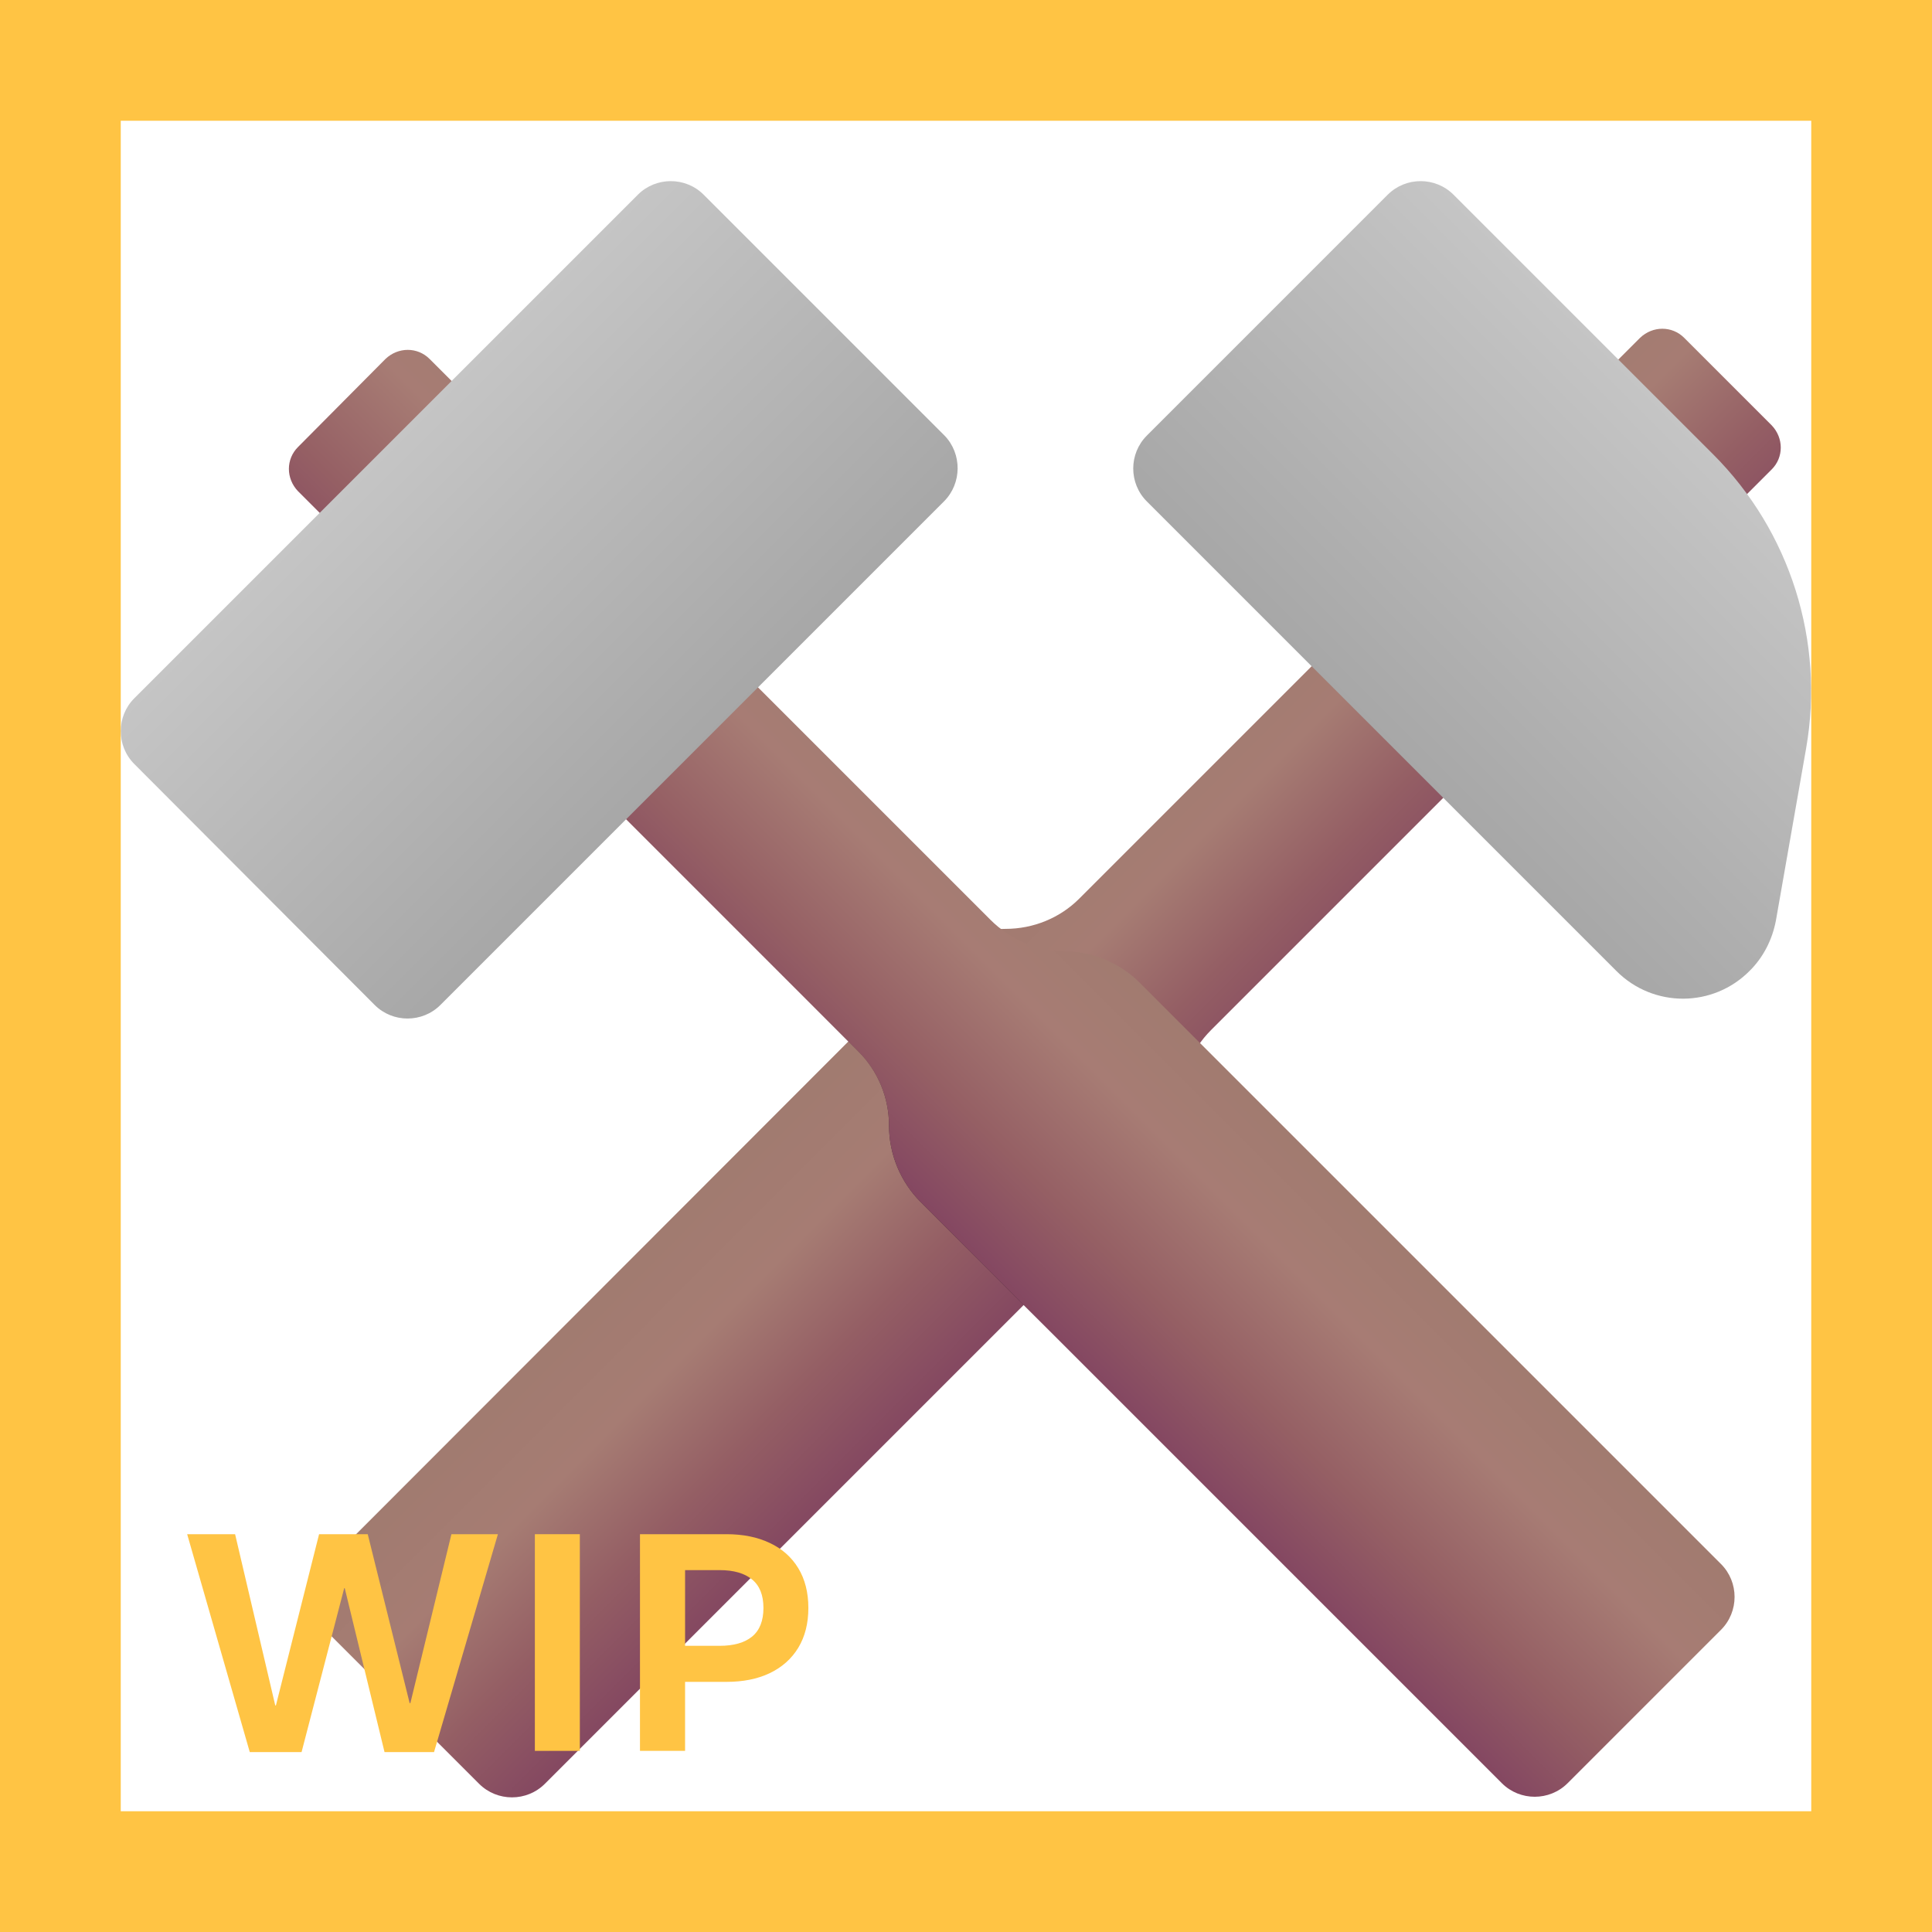 <svg width="32" height="32" viewBox="0 0 32 32" fill="none" xmlns="http://www.w3.org/2000/svg">
<path d="M20.055 17.065L29.345 7.775C29.545 7.575 29.545 7.255 29.345 7.045L27.895 5.595C27.695 5.395 27.375 5.395 27.165 5.595L17.875 14.885C17.555 15.205 17.115 15.385 16.655 15.385C16.185 15.385 15.725 15.575 15.395 15.905L5.395 25.915C5.095 26.215 5.095 26.705 5.395 27.005L7.935 29.545C8.235 29.845 8.725 29.845 9.025 29.545L19.035 19.535C19.365 19.205 19.555 18.745 19.555 18.275C19.555 17.825 19.735 17.385 20.055 17.065Z" fill="url(#paint0_linear_18_23875)"/>
<mask id="mask0_18_23875" style="mask-type:alpha" maskUnits="userSpaceOnUse" x="5" y="17" width="12" height="13">
<path fill-rule="evenodd" clip-rule="evenodd" d="M14.051 17.251L14.225 17.425C14.545 17.745 14.725 18.185 14.725 18.645C14.725 19.115 14.915 19.575 15.245 19.905L16.955 21.615L9.025 29.545C8.725 29.845 8.235 29.845 7.935 29.545L5.395 27.005C5.095 26.705 5.095 26.215 5.395 25.915L14.051 17.251Z" fill="#FF0000"/>
</mask>
<g mask="url(#mask0_18_23875)">
<g filter="url(#filter0_f_18_23875)">
<path d="M16.405 15.235L7.115 5.945C6.915 5.745 6.595 5.745 6.385 5.945L4.935 7.405C4.735 7.605 4.735 7.925 4.935 8.135L14.225 17.425C14.545 17.745 14.725 18.185 14.725 18.645C14.725 19.115 14.915 19.575 15.245 19.905L24.875 29.535C25.175 29.835 25.665 29.835 25.965 29.535L28.505 26.995C28.805 26.695 28.805 26.205 28.505 25.905L18.875 16.275C18.545 15.945 18.085 15.755 17.615 15.755C17.165 15.745 16.725 15.555 16.405 15.235Z" fill="black"/>
</g>
</g>
<path d="M26.775 16.085L18.995 8.305C18.695 8.005 18.695 7.515 18.995 7.215L22.985 3.225C23.285 2.925 23.775 2.925 24.075 3.225L28.375 7.525C29.655 8.805 30.225 10.625 29.915 12.395L29.415 15.245C29.355 15.565 29.205 15.855 28.985 16.075C28.375 16.695 27.385 16.695 26.775 16.085Z" fill="url(#paint1_linear_18_23875)"/>
<path d="M16.405 15.235L7.115 5.945C6.915 5.745 6.595 5.745 6.385 5.945L4.935 7.405C4.735 7.605 4.735 7.925 4.935 8.135L14.225 17.425C14.545 17.745 14.725 18.185 14.725 18.645C14.725 19.115 14.915 19.575 15.245 19.905L24.875 29.535C25.175 29.835 25.665 29.835 25.965 29.535L28.505 26.995C28.805 26.695 28.805 26.205 28.505 25.905L18.875 16.275C18.545 15.945 18.085 15.755 17.615 15.755C17.165 15.745 16.725 15.555 16.405 15.235Z" fill="url(#paint2_linear_18_23875)"/>
<path d="M15.635 8.305L7.295 16.645C6.995 16.945 6.505 16.945 6.205 16.645L2.225 12.655C1.925 12.355 1.925 11.865 2.225 11.565L10.565 3.225C10.865 2.925 11.355 2.925 11.655 3.225L15.645 7.215C15.935 7.515 15.935 8.005 15.635 8.305Z" fill="url(#paint3_linear_18_23875)"/>
<path d="M4.995 29.02H4.137L3.1 25.411H3.894L4.559 28.247H4.57L5.285 25.411H6.091L6.785 28.209H6.797L7.477 25.411H8.247L7.189 29.02H6.369L5.71 26.305H5.701L4.995 29.02Z" fill="#FFC444"/>
<path d="M9.604 29H8.859V25.411H9.604V29Z" fill="#FFC444"/>
<path d="M10.6 29V25.411H12.032C12.306 25.411 12.544 25.459 12.747 25.555C12.952 25.65 13.11 25.79 13.222 25.974C13.333 26.157 13.389 26.377 13.389 26.633C13.389 26.889 13.333 27.108 13.222 27.292C13.11 27.476 12.952 27.616 12.747 27.714C12.544 27.81 12.306 27.857 12.032 27.857H11.347V29H10.6ZM11.918 27.26C12.152 27.26 12.332 27.209 12.457 27.107C12.582 27.004 12.645 26.846 12.645 26.633C12.645 26.42 12.582 26.263 12.457 26.161C12.332 26.058 12.152 26.006 11.918 26.006H11.347V27.26H11.918Z" fill="#FFC444"/>
<path d="M0 0V-2H-2V0H0ZM32 0H34V-2H32V0ZM32 32V34H34V32H32ZM0 32H-2V34H0V32ZM0 2H32V-2H0V2ZM30 0V32H34V0H30ZM32 30H0V34H32V30ZM2 32V0H-2V32H2Z" fill="#FFC444"/>
<defs>
<filter id="filter0_f_18_23875" x="0.785" y="1.795" width="31.945" height="31.965" filterUnits="userSpaceOnUse" color-interpolation-filters="sRGB">
<feFlood flood-opacity="0" result="BackgroundImageFix"/>
<feBlend mode="normal" in="SourceGraphic" in2="BackgroundImageFix" result="shape"/>
<feGaussianBlur stdDeviation="2" result="effect1_foregroundBlur_18_23875"/>
</filter>
<linearGradient id="paint0_linear_18_23875" x1="13.5" y1="18" x2="17.003" y2="21.497" gradientUnits="userSpaceOnUse">
<stop stop-color="#A17B70"/>
<stop offset="0.324" stop-color="#A67C73"/>
<stop offset="0.68" stop-color="#945E64"/>
<stop offset="0.994" stop-color="#854961"/>
</linearGradient>
<linearGradient id="paint1_linear_18_23875" x1="30.653" y1="4.994" x2="21.096" y2="14.551" gradientUnits="userSpaceOnUse">
<stop stop-color="#D3D3D3"/>
<stop offset="1" stop-color="#9B9B9B"/>
</linearGradient>
<linearGradient id="paint2_linear_18_23875" x1="21" y1="18" x2="17" y2="22" gradientUnits="userSpaceOnUse">
<stop stop-color="#A07B6F"/>
<stop offset="0.324" stop-color="#A77C74"/>
<stop offset="0.68" stop-color="#955F64"/>
<stop offset="0.994" stop-color="#824461"/>
</linearGradient>
<linearGradient id="paint3_linear_18_23875" x1="3.991" y1="5.023" x2="13.548" y2="14.579" gradientUnits="userSpaceOnUse">
<stop stop-color="#D3D3D3"/>
<stop offset="1" stop-color="#9B9B9B"/>
</linearGradient>
</defs>
</svg>
